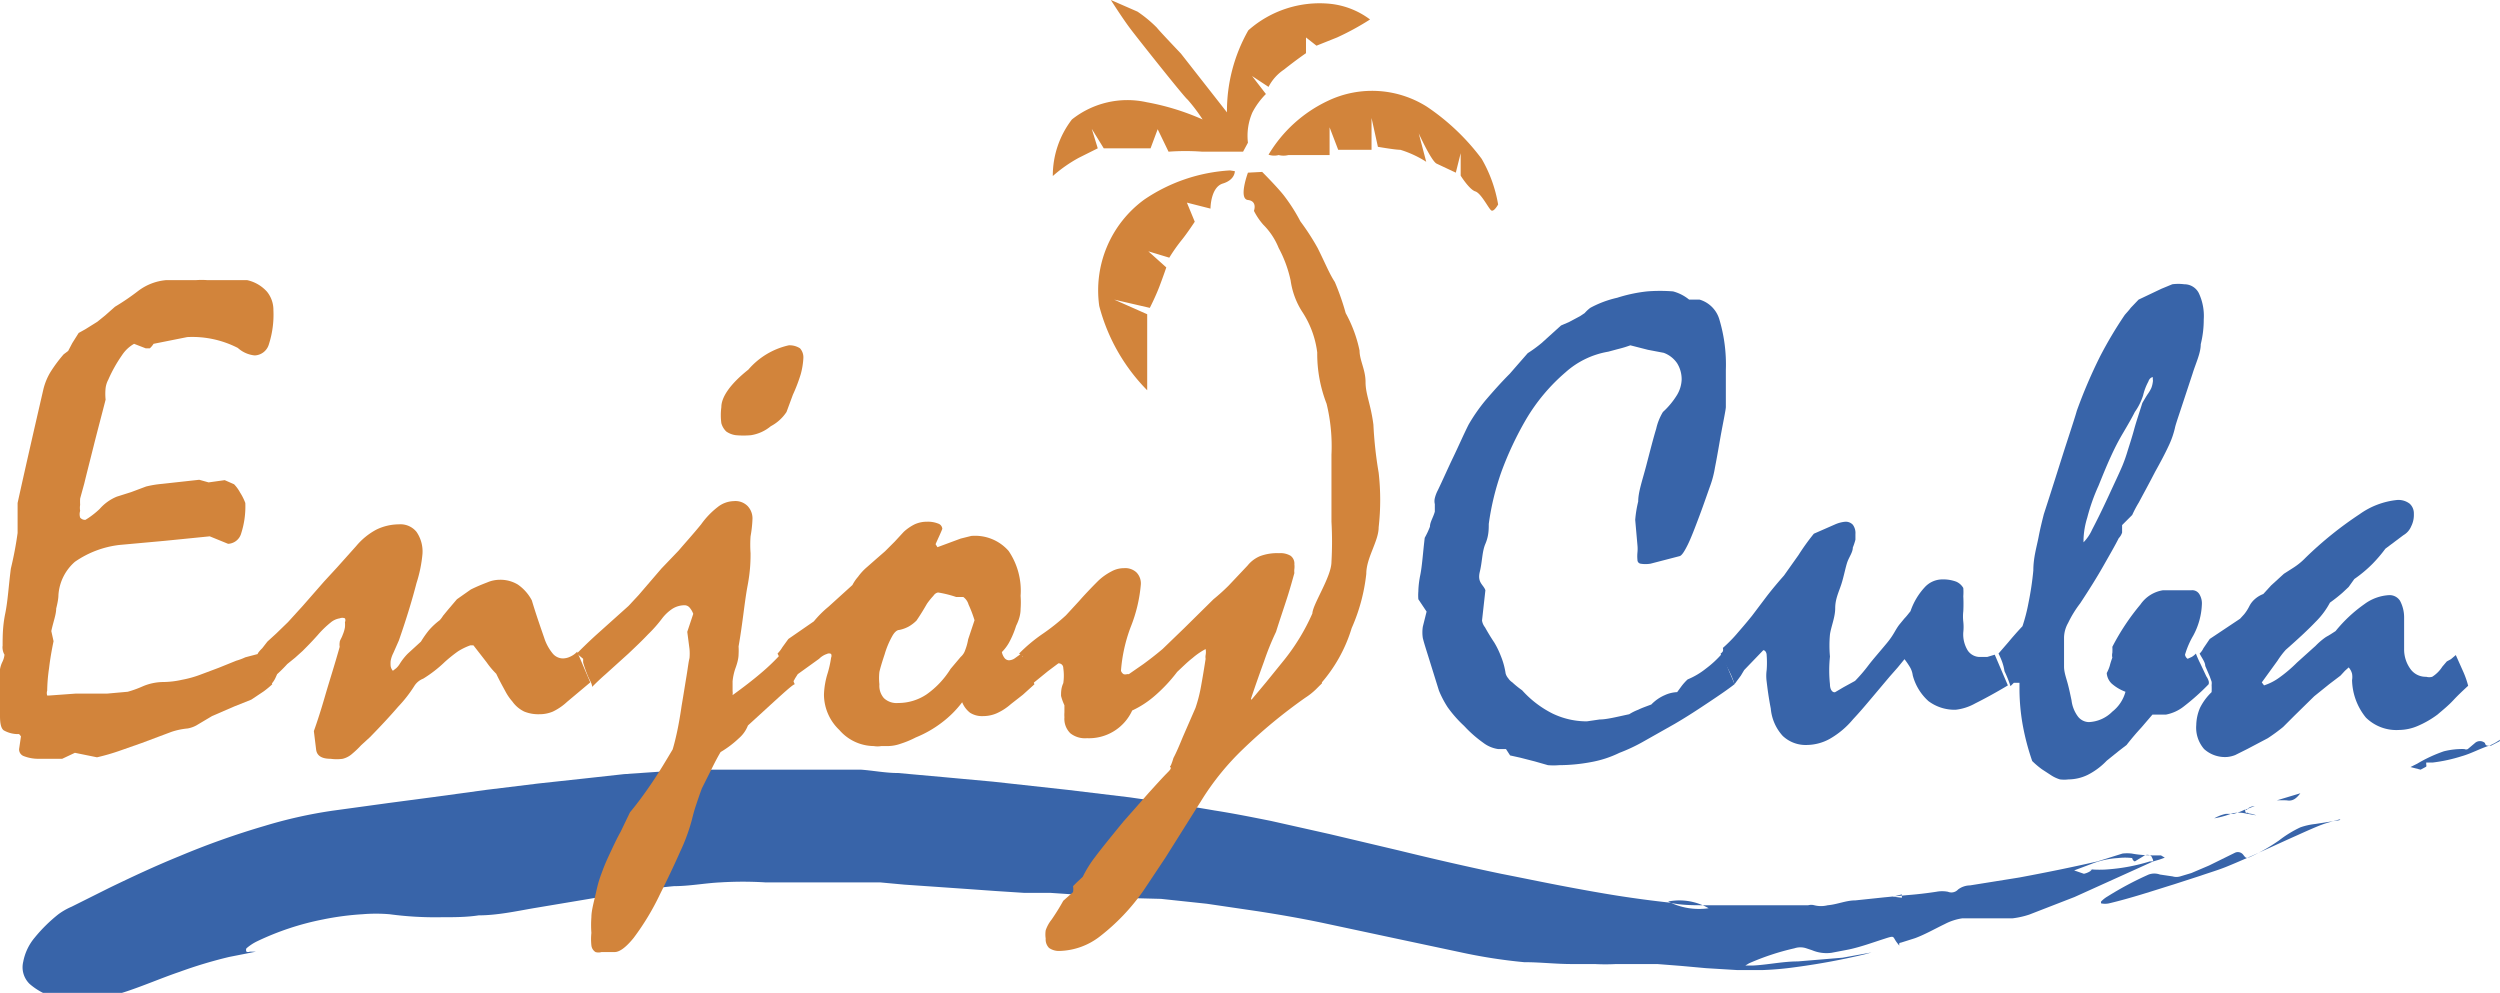 <svg xmlns="http://www.w3.org/2000/svg" viewBox="0 0 66.75 26.51"><defs><style>.cls-1{fill:#3864a9;}.cls-2{fill:#d2843b;}</style></defs><title>Recurso 129</title><g id="Capa_2" data-name="Capa 2"><g id="Movil"><path class="cls-1" d="M62.49,21.87c-.16.05-.34.09-.5.15s-.43.18-.65.28c-.63.28-1.25.58-1.89.84-.22.09-.46.16-.69.24l-.71.23c-.58.18-1.15.37-1.74.51a.51.51,0,0,1-.21,0h0a.09.09,0,0,1,0-.05.79.79,0,0,1,.18-.14,8.74,8.74,0,0,1,1.09-.58.44.44,0,0,1,.3,0l.34.05a.35.35,0,0,0,.2,0l.3-.09.47-.2.69-.34a.18.18,0,0,1,.23.06c.07.09.08.09.18.05a4.93,4.93,0,0,0,.77-.44,3,3,0,0,1,.57-.35,1.79,1.79,0,0,1,.4-.09l.64-.1Z"/><path class="cls-1" d="M66.75,19.75a1.4,1.4,0,0,1-.29.16c-.25.08-.48.21-.73.28a4.18,4.18,0,0,1-.78.17l-.17,0s0,0,0,.05a.1.1,0,0,1,0,.06l-.15.08h0l-.27-.07.18-.09a3.81,3.81,0,0,1,.71-.33A2,2,0,0,1,65.8,20a.1.1,0,0,0,.09,0l.19-.16a.2.2,0,0,1,.27,0s0,.06.07.07l.09,0,.23-.12Z"/><path class="cls-1" d="M61.42,21.18c-.1.13-.2.22-.36.19a2.45,2.45,0,0,0-.27,0Z"/><path class="cls-1" d="M60,21.6h0s-.07,0-.05.07.05,0,.09.05a.65.65,0,0,1,.2.05l-.28-.05a.8.8,0,0,0-.37,0,2.52,2.52,0,0,1-.47.13,1.05,1.05,0,0,1,.31-.12l.21,0a1.72,1.72,0,0,0,.29-.11l.07,0Z"/><path class="cls-1" d="M60,21.6a.36.36,0,0,1,.2-.08l-.2.08Z"/><path class="cls-1" d="M57.7,22.84c-.26,0-.52,0-.78-.05a1.07,1.07,0,0,0-.25,0L56,23c-.7.16-1.39.3-2.09.43l-1.31.21a.54.54,0,0,0-.32.11.24.24,0,0,1-.27.06.83.83,0,0,0-.31,0q-.39.06-.78.09l-.62.06-.76.08c-.25,0-.49.11-.74.13a.73.73,0,0,1-.36,0,.31.31,0,0,0-.16,0H46.89c-.47,0-.93,0-1.4,0-.3,0-.61,0-.91-.07-.46-.05-.91-.11-1.36-.18s-1.06-.18-1.58-.28-1-.2-1.56-.31c-.91-.19-1.82-.4-2.72-.62l-1.86-.44-1.56-.35c-.5-.1-1-.2-1.51-.28-.75-.13-1.5-.24-2.26-.35l-1.66-.2-2-.22-1.31-.12-1.22-.11c-.34,0-.69-.07-1-.09l-.94,0c-.33,0-.67,0-1,0-.66,0-1.31,0-2,0l-.63,0-.88.06-.87.06-1,.11-1.29.14-1.39.17-1.39.19-1.21.16-1.53.21a12.34,12.34,0,0,0-1.78.4,21.34,21.34,0,0,0-2.28.81c-.64.26-1.26.55-1.88.85l-1,.5a1.75,1.75,0,0,0-.35.2,4.1,4.1,0,0,0-.63.62,1.41,1.41,0,0,0-.31.65.62.62,0,0,0,.17.59,1.72,1.72,0,0,0,.4.26,1.8,1.8,0,0,0,.75.15,4.09,4.09,0,0,0,1.44-.21c.48-.16.94-.36,1.41-.52a12,12,0,0,1,1.33-.4l.71-.14-.16,0a.11.11,0,0,1-.09,0,.1.1,0,0,1,0-.09,1.32,1.32,0,0,1,.29-.19,7.34,7.34,0,0,1,1.75-.58,7.5,7.5,0,0,1,1.06-.14,4.33,4.33,0,0,1,.72,0,9.13,9.13,0,0,0,1.38.08c.34,0,.68,0,1-.05.49,0,1-.11,1.46-.19l2.09-.35c.56-.09,1.11-.19,1.67-.24.41,0,.82-.08,1.23-.1a9.79,9.79,0,0,1,1.21,0c.31,0,.61,0,.92,0h2.14l.65.06.87.06.86.06.7.05.77.05.7,0,.89.06.9.07L31,24l1.22.13,1.36.2c.58.09,1.16.19,1.73.31l1.92.41,1.74.37a14.3,14.3,0,0,0,1.72.27c.43,0,.85.05,1.27.05h.62a5.42,5.42,0,0,0,.57,0l.66,0,.44,0,.64.05.66.06.82.05c.24,0,.48,0,.71,0a8.46,8.46,0,0,0,.88-.08,18.45,18.45,0,0,0,1.83-.34l.18-.05h0l-.77.14L48,25.67c-.4,0-.8.09-1.2.11H46.6s0,0,0,0,0,0,0,0l.1-.06a6.6,6.6,0,0,1,1.21-.4.5.5,0,0,1,.32,0l.15.05a1,1,0,0,0,.52.07l.47-.09c.32-.07.62-.18.93-.28s.22-.07.35.1,0,0,.1,0l.38-.12c.27-.1.53-.25.8-.38a1.46,1.46,0,0,1,.46-.15c.22,0,.45,0,.67,0s.45,0,.67,0a2.26,2.26,0,0,0,.45-.1l1.21-.47L57.49,23s0,0,0,0,0,0,0,0l.17-.05.14-.05ZM44.54,24.07a1.56,1.56,0,0,1,1.08.18A1.8,1.8,0,0,1,44.54,24.07Zm6-.13.24-.06s0,.06,0,.09ZM57.4,23a5,5,0,0,1-1.09.21,2.9,2.9,0,0,1-.51,0h0s0,0,0,0,.05,0,.06,0,0,0-.05.05a.51.51,0,0,1-.17.07h0l-.26-.09.48-.18a2.3,2.3,0,0,1,.69-.15,1.6,1.6,0,0,1,.38,0A.11.11,0,0,0,57,23l.23-.14a.17.17,0,0,1,.21,0h0C57.51,23,57.51,23,57.4,23Z"/><path class="cls-2" d="M6.93,17.45l.34.82a2.59,2.59,0,0,1-.23.19l-.33.22-.45.18-.6.26-.42.25a.77.77,0,0,1-.23.08,1.9,1.9,0,0,0-.43.09l-.8.3-.57.2a5.61,5.61,0,0,1-.62.18L2,20.1l-.34.16H1.36l-.34,0a1.07,1.07,0,0,1-.38-.07A.19.19,0,0,1,.51,20l.05-.34-.05-.06A.77.77,0,0,1,.1,19.5c-.07-.05-.1-.18-.1-.38s0-.23,0-.44,0-.48,0-.81a.71.71,0,0,1,.06-.19.58.58,0,0,0,.06-.2.37.37,0,0,1-.05-.15.28.28,0,0,1,0-.09c0-.24,0-.52.07-.86s.09-.74.15-1.2a9.52,9.52,0,0,0,.18-.95c0-.26,0-.53,0-.8.22-1,.45-2,.68-3a1.64,1.64,0,0,1,.2-.5,3.82,3.82,0,0,1,.35-.47l.12-.09.11-.21.17-.27.18-.1.32-.2.21-.17.26-.23a6.3,6.3,0,0,0,.63-.43,1.44,1.44,0,0,1,.73-.28l.41,0,.39,0a2,2,0,0,1,.31,0l.16,0,.12,0,.15,0,.25,0H6.6a1,1,0,0,1,.53.31.77.77,0,0,1,.17.49,2.58,2.58,0,0,1-.12.91.41.41,0,0,1-.38.3.79.79,0,0,1-.45-.2A2.66,2.66,0,0,0,5,9l-.9.18A.55.55,0,0,1,4,9.3l-.11,0-.31-.12a.94.94,0,0,0-.32.3,3.78,3.78,0,0,0-.37.66.63.63,0,0,0-.07.22,1.47,1.47,0,0,0,0,.31c-.11.43-.22.84-.32,1.24s-.19.75-.25,1l-.11.4a1.36,1.36,0,0,0,0,.17.47.47,0,0,0,0,.16.3.3,0,0,0,0,.18.17.17,0,0,0,.14.06s.18-.1.38-.29a1.23,1.23,0,0,1,.46-.33l.38-.12.4-.15a2.76,2.76,0,0,1,.42-.07l1-.11.25.07L6,12.82l.25.11a1,1,0,0,1,.16.22,1.47,1.47,0,0,1,.14.28,2.34,2.34,0,0,1-.11.81.38.38,0,0,1-.35.28l-.49-.2-1.2.12-1.21.11A2.61,2.61,0,0,0,2,15a1.29,1.29,0,0,0-.44.89q0,.12-.06.36c0,.16-.08.36-.13.6l.06.27q-.08.38-.12.72a4.54,4.54,0,0,0-.05.6.21.21,0,0,0,0,.13s0,0,.06,0l.69-.05h.36l.48,0,.56-.05a2.84,2.84,0,0,0,.39-.14,1.43,1.43,0,0,1,.54-.12,2.37,2.37,0,0,0,.52-.06,2.85,2.85,0,0,0,.5-.14l.48-.18.47-.19a1.53,1.53,0,0,0,.24-.09Z"/><path class="cls-2" d="M6.88,17.45A.8.8,0,0,1,7,17.31l.14-.18.23-.21.32-.31.4-.44.56-.64L9,15.15l.51-.57a1.81,1.81,0,0,1,.54-.44,1.39,1.39,0,0,1,.6-.14.55.55,0,0,1,.47.2.92.92,0,0,1,.16.59,3.56,3.56,0,0,1-.16.78c-.1.39-.25.9-.47,1.53l-.15.34a.74.74,0,0,0-.07.21.83.83,0,0,0,0,.13.24.24,0,0,0,.06.13l.09-.07a.53.53,0,0,0,.09-.11,1.56,1.56,0,0,1,.22-.28l.35-.32a2.73,2.73,0,0,1,.21-.3,1.86,1.86,0,0,1,.29-.27.74.74,0,0,0,.09-.12l.14-.17L12.2,16l.37-.26c.16-.08.31-.14.44-.19a.85.85,0,0,1,.33-.07.9.9,0,0,1,.49.13,1.19,1.19,0,0,1,.37.42c.11.37.23.71.33,1a1.27,1.27,0,0,0,.22.41.36.36,0,0,0,.27.14.46.46,0,0,0,.21-.05.55.55,0,0,0,.18-.13l.35.82-.31.26-.31.26a1.52,1.52,0,0,1-.38.26.92.92,0,0,1-.36.07A1,1,0,0,1,14,19a.83.83,0,0,1-.32-.27,1.39,1.39,0,0,1-.18-.26c-.07-.13-.16-.29-.25-.48a2.22,2.22,0,0,1-.26-.31l-.35-.45-.08,0a1.66,1.66,0,0,0-.33.16,3.89,3.89,0,0,0-.35.28,3.39,3.39,0,0,1-.58.45.49.49,0,0,0-.24.2,3.52,3.52,0,0,1-.43.55q-.3.35-.75.81l-.24.22a2.39,2.39,0,0,1-.23.22.6.6,0,0,1-.26.14,1.12,1.12,0,0,1-.32,0c-.24,0-.37-.08-.39-.25l-.06-.49c.09-.25.19-.56.3-.94s.25-.81.39-1.31a.35.35,0,0,1,0-.12c0-.05.05-.11.08-.2a.89.89,0,0,0,.06-.2.78.78,0,0,0,0-.14.11.11,0,0,0,0-.1.18.18,0,0,0-.14,0,.49.49,0,0,0-.24.11,2.62,2.62,0,0,0-.35.34c-.16.18-.3.32-.4.42l-.2.18-.21.17A3.71,3.71,0,0,1,7.4,18l-.05.11a.66.66,0,0,1-.11.16,3.13,3.13,0,0,0-.13-.33Z"/><path class="cls-2" d="M15.4,17.45c.11-.11.28-.28.51-.49l.87-.78.27-.29.61-.71.46-.48c.17-.2.38-.43.6-.7a2.17,2.17,0,0,1,.44-.46.72.72,0,0,1,.43-.16.46.46,0,0,1,.37.13.48.48,0,0,1,.13.37,3.25,3.25,0,0,1-.05.44,3.15,3.15,0,0,0,0,.45c0,.16,0,.45-.08.87s-.13,1-.24,1.62a1.72,1.72,0,0,1,0,.21q0,.15-.09.39a1.51,1.51,0,0,0-.07.33c0,.1,0,.19,0,.26a.45.45,0,0,1,0,.11c.29-.21.55-.41.76-.59a5.5,5.5,0,0,0,.54-.52l.36.82c-.06,0-.48.4-1.25,1.1a.86.86,0,0,1-.24.34,2.7,2.7,0,0,1-.49.37q-.09.15-.21.39l-.29.58c-.06.16-.11.31-.16.46s-.08.27-.11.39a5,5,0,0,1-.31.84q-.22.5-.54,1.14a6.81,6.81,0,0,1-.7,1.16c-.21.26-.38.38-.51.38l-.35,0a.28.28,0,0,1-.16,0,.24.24,0,0,1-.11-.18,1.55,1.55,0,0,1,0-.33,2.82,2.82,0,0,1,0-.42c0-.18.07-.42.13-.69s.1-.37.17-.56.15-.36.23-.53.16-.34.25-.5l.25-.52c.2-.24.39-.5.58-.78s.37-.58.56-.9q.06-.2.12-.48t.12-.69c.05-.29.09-.55.13-.79s.05-.36.08-.48a1.36,1.36,0,0,0,0-.24l-.06-.46.16-.48a.55.55,0,0,0-.1-.17.18.18,0,0,0-.13-.06.62.62,0,0,0-.32.09,1.13,1.13,0,0,0-.28.26,3.55,3.55,0,0,1-.38.43c-.15.16-.32.32-.52.51l-.62.56c-.16.14-.27.25-.35.33,0-.08-.06-.17-.11-.28a3.85,3.85,0,0,1-.13-.37l0-.1Zm5.66-8.23a.51.51,0,0,1,.3.08.36.36,0,0,1,.09.26,2,2,0,0,1-.07.43,4.32,4.32,0,0,1-.21.55L21,11a1.14,1.14,0,0,1-.42.38,1.09,1.09,0,0,1-.53.24,2.25,2.25,0,0,1-.4,0,.57.57,0,0,1-.26-.1.49.49,0,0,1-.13-.22,1.63,1.63,0,0,1,0-.43c0-.27.24-.62.72-1A2,2,0,0,1,21.06,9.22Z"/><path class="cls-2" d="M20.76,17.45a.84.84,0,0,0,.13-.17l.16-.22.68-.47a2.83,2.83,0,0,1,.39-.39l.64-.58a1.08,1.08,0,0,1,.15-.22,1.45,1.45,0,0,1,.24-.26l.25-.22.23-.2.26-.26.24-.26a1.26,1.26,0,0,1,.29-.2.78.78,0,0,1,.33-.07.74.74,0,0,1,.3.05.16.16,0,0,1,.11.14c-.05.13-.12.27-.18.41l.05.08.62-.23.28-.07a1.19,1.19,0,0,1,1,.4,1.89,1.89,0,0,1,.32,1.2,2.36,2.36,0,0,1,0,.35q0,.21-.12.45a2.43,2.43,0,0,1-.19.45,1.15,1.15,0,0,1-.19.25.38.38,0,0,0,.08.17.16.16,0,0,0,.11.05.3.3,0,0,0,.15-.05l.18-.13.18.4c.05.14.11.28.17.42l-.31.28-.32.25a1.48,1.48,0,0,1-.39.25.92.92,0,0,1-.36.07.59.59,0,0,1-.34-.09.67.67,0,0,1-.21-.28,2.76,2.76,0,0,1-.54.54,3,3,0,0,1-.7.4,2.57,2.57,0,0,1-.41.17,1.05,1.05,0,0,1-.33.06l-.18,0a.58.58,0,0,1-.2,0,1.23,1.23,0,0,1-.92-.43,1.31,1.31,0,0,1-.41-.95,2.13,2.13,0,0,1,.1-.57,2.88,2.88,0,0,0,.09-.41.12.12,0,0,0,0-.1.12.12,0,0,0-.11,0,.53.53,0,0,0-.21.13L21.3,18l-.07.11a.66.66,0,0,1-.11.16c-.05-.14-.1-.28-.16-.42Zm4.29-1.63s-.07,0-.13.09a1.93,1.93,0,0,0-.17.21c-.08.14-.17.29-.28.45a1,1,0,0,1-.21.16.92.92,0,0,1-.25.09c-.06,0-.13.06-.19.17a2.31,2.31,0,0,0-.2.48c-.06.18-.11.34-.14.47a1.47,1.47,0,0,0,0,.33.5.5,0,0,0,.12.37.49.49,0,0,0,.38.13,1.36,1.36,0,0,0,.76-.23,2.34,2.34,0,0,0,.64-.68l.27-.32a.41.41,0,0,0,.12-.18,1.48,1.48,0,0,0,.08-.29l.17-.51a3.46,3.46,0,0,0-.16-.42.37.37,0,0,0-.14-.2l-.19,0A2.9,2.9,0,0,0,25.05,15.82Z"/><path class="cls-2" d="M27.21,17.45a4.25,4.25,0,0,1,.62-.52,5.49,5.49,0,0,0,.63-.5l.35-.38q.21-.24.51-.54a1.52,1.52,0,0,1,.35-.25.69.69,0,0,1,.34-.09.44.44,0,0,1,.33.11.42.42,0,0,1,.12.33,3.94,3.94,0,0,1-.27,1.13,4.18,4.18,0,0,0-.26,1.17A.17.17,0,0,0,30,18a.14.14,0,0,0,.09,0h.05l.39-.27c.15-.11.32-.24.51-.4l.58-.56L32.4,16a5.36,5.36,0,0,0,.4-.36l.51-.54a.85.85,0,0,1,.33-.25,1.3,1.3,0,0,1,.51-.08.53.53,0,0,1,.31.07.26.26,0,0,1,.1.23.49.49,0,0,1,0,.12.43.43,0,0,0,0,.11c-.05.18-.11.4-.19.65s-.19.57-.3.92a7.13,7.13,0,0,0-.32.79c-.11.3-.23.64-.35,1l.06.08a2.6,2.6,0,0,0,.55-.43c.25-.22.56-.52.93-.89l.36.82-.17.17a1.82,1.82,0,0,1-.28.22A13.91,13.91,0,0,0,33.19,20a7,7,0,0,0-1.08,1.32l-1,1.59-.58.87A5.59,5.59,0,0,1,29.37,25a1.83,1.83,0,0,1-1.07.39.46.46,0,0,1-.29-.08.32.32,0,0,1-.09-.25.74.74,0,0,1,0-.22.94.94,0,0,1,.16-.29c.11-.16.21-.32.31-.5l.26-.23a.45.45,0,0,0,0-.16l.1-.1.16-.15a3.1,3.1,0,0,1,.33-.53c.18-.24.44-.56.76-.95l.67-.76c.2-.22.37-.41.52-.56s0-.11.07-.17a1.59,1.59,0,0,0,.07-.2c.08-.15.16-.34.25-.56l.34-.78a3.89,3.89,0,0,0,.15-.59q.06-.33.12-.72a.29.29,0,0,1,0-.1.41.41,0,0,0,0-.16,1.83,1.83,0,0,0-.35.24c-.13.1-.26.23-.41.37a4.17,4.17,0,0,1-.6.64,2.55,2.55,0,0,1-.6.39,1.27,1.27,0,0,1-1.21.74.63.63,0,0,1-.44-.13.54.54,0,0,1-.16-.43.83.83,0,0,1,0-.13c0-.05,0-.12,0-.19a1.37,1.37,0,0,1-.09-.25c0-.1,0-.21.06-.34a1.4,1.4,0,0,0,0-.4c0-.09-.07-.13-.13-.13l0,0-.28.21-.43.35L27.45,18l-.14-.37a.3.3,0,0,0,0-.1Z"/><path class="cls-1" d="M46.31,18.27c-.18.14-.4.29-.67.47s-.57.38-.93.59l-.85.48a4.59,4.59,0,0,1-.62.29,2.89,2.89,0,0,1-.77.25,4.69,4.69,0,0,1-.84.08,1.77,1.77,0,0,1-.3,0l-.35-.1-.39-.1-.27-.06L40.21,20,40,20a.86.86,0,0,1-.4-.17,3.29,3.29,0,0,1-.51-.45,3.22,3.22,0,0,1-.44-.5,2.69,2.69,0,0,1-.23-.44l-.24-.77c-.08-.26-.15-.47-.19-.63a1,1,0,0,1,0-.31l.1-.4L37.87,16a1.23,1.23,0,0,1,0-.21s0-.19.05-.43.07-.58.12-1a2.15,2.15,0,0,0,.14-.3c0-.12.09-.25.13-.4l0-.2a.34.34,0,0,1,0-.16.9.9,0,0,1,.08-.21c.14-.29.27-.59.41-.88s.27-.59.41-.87a4.69,4.69,0,0,1,.46-.66c.19-.22.4-.46.64-.7l.2-.23.28-.32a3.63,3.63,0,0,0,.37-.27l.52-.47.21-.09.3-.16.12-.08a1,1,0,0,1,.15-.14,2.79,2.79,0,0,1,.72-.27,4,4,0,0,1,.8-.17,4.44,4.44,0,0,1,.69,0A1.14,1.14,0,0,1,45.1,8l.28,0a.78.78,0,0,1,.53.54,4.19,4.19,0,0,1,.17,1.34c0,.27,0,.49,0,.66s0,.27,0,.33-.07.4-.12.67-.1.59-.17.94a2.65,2.65,0,0,1-.12.47c-.08.22-.17.49-.29.81s-.23.61-.32.79-.16.29-.22.3l-.77.2a.82.82,0,0,1-.27,0,.1.1,0,0,1-.08-.1,1,1,0,0,1,0-.2,1,1,0,0,0,0-.19l-.06-.68a3.09,3.09,0,0,1,.08-.49c0-.25.11-.56.21-.94s.19-.74.27-1a1.51,1.51,0,0,1,.18-.45,2.09,2.09,0,0,0,.38-.46.86.86,0,0,0,.12-.4.81.81,0,0,0-.12-.44.74.74,0,0,0-.36-.28L44,9.34l-.47-.12a3,3,0,0,1-.33.1l-.26.07a2.28,2.28,0,0,0-1.14.55,5,5,0,0,0-1.05,1.25,8.84,8.84,0,0,0-.66,1.4,7,7,0,0,0-.34,1.4c0,.14,0,.32-.09.53s-.08.46-.15.75.1.34.15.49l-.09.81a.39.39,0,0,0,.08.18c.05.09.13.23.25.41a2.28,2.28,0,0,1,.17.35,2,2,0,0,1,.13.47.33.33,0,0,0,.07.13.38.38,0,0,0,.11.11,2.39,2.39,0,0,0,.26.21,2.74,2.74,0,0,0,.81.62,2.1,2.1,0,0,0,.92.21l.34-.05c.19,0,.46-.07.79-.14a1.33,1.33,0,0,1,.24-.12c.1-.05.22-.09.35-.14a1.12,1.12,0,0,1,.36-.25.88.88,0,0,1,.33-.08l.11-.15a1.37,1.37,0,0,1,.17-.19,2,2,0,0,0,.49-.29,2.69,2.69,0,0,0,.43-.4C46.19,18,46.31,18.24,46.31,18.27Z"/><path class="cls-1" d="M45.94,17.45a.17.17,0,0,0,.06-.06.15.15,0,0,0,0-.09,3.82,3.82,0,0,0,.35-.35c.12-.14.27-.31.43-.51l.4-.53q.21-.27.45-.54l.39-.55a5.89,5.89,0,0,1,.41-.57L49,14a.87.87,0,0,1,.27-.07.26.26,0,0,1,.2.08.37.37,0,0,1,.07.25s0,.08,0,.15a1.72,1.72,0,0,1-.07.21c0,.12-.09.24-.14.37s-.1.41-.17.62S49,16,49,16.24s-.11.49-.14.7a3.2,3.2,0,0,0,0,.59,3.48,3.48,0,0,0,0,.74c0,.16.08.23.14.21l.22-.13.31-.17a4.25,4.25,0,0,0,.36-.42c.13-.17.3-.36.49-.59s.21-.33.33-.49l.14-.17c.06-.06.11-.13.16-.19a1.8,1.8,0,0,1,.38-.64.64.64,0,0,1,.47-.21,1,1,0,0,1,.37.06.4.4,0,0,1,.19.17,1.49,1.49,0,0,1,0,.22,3.9,3.9,0,0,1,0,.4,1.23,1.23,0,0,0,0,.28,1.3,1.3,0,0,1,0,.28.82.82,0,0,0,.12.49.39.39,0,0,0,.35.17l.17,0,.2-.06.35.82c-.35.21-.65.37-.87.48a1.38,1.38,0,0,1-.52.17,1.16,1.16,0,0,1-.73-.23,1.4,1.4,0,0,1-.42-.69.58.58,0,0,0-.07-.21,2.17,2.17,0,0,0-.15-.22l-.18.22-.22.25-.48.57c-.16.19-.32.38-.49.56a2.28,2.28,0,0,1-.63.53,1.28,1.28,0,0,1-.59.16.89.89,0,0,1-.66-.24,1.24,1.24,0,0,1-.32-.73c-.06-.31-.09-.55-.11-.72a1.12,1.12,0,0,1,0-.31,2.51,2.51,0,0,0,0-.39c0-.09-.05-.14-.09-.14l0,0-.51.53-.09.15-.17.23a1.84,1.84,0,0,0-.13-.33C46.12,17.81,46,17.65,45.94,17.45Z"/><path class="cls-1" d="M53.36,17.45l.26-.3c.1-.12.22-.26.38-.43a4.58,4.58,0,0,0,.16-.62,8.13,8.13,0,0,0,.13-.87c0-.34.09-.63.14-.89s.1-.45.14-.61c.27-.83.47-1.48.62-1.94s.24-.74.26-.82a13.43,13.43,0,0,1,.62-1.45,10.86,10.86,0,0,1,.66-1.11c.05-.06.11-.12.16-.19L57.1,8l.61-.29L58,7.59a1.22,1.22,0,0,1,.32,0,.43.43,0,0,1,.39.24,1.43,1.43,0,0,1,.13.7,2.69,2.69,0,0,1-.08.66c0,.24-.13.5-.22.79l-.33,1c-.08.24-.13.39-.14.45a2.34,2.34,0,0,1-.17.48q-.13.28-.36.69c-.18.35-.33.62-.43.81a3.16,3.16,0,0,0-.18.34l-.13.13-.14.14v.2a.39.39,0,0,1-.09.15c-.1.2-.24.44-.41.74s-.37.62-.62,1a2.94,2.94,0,0,0-.32.52.83.83,0,0,0-.11.38v.79c0,.15.06.31.1.46s.07.3.1.44a.9.9,0,0,0,.17.43.38.38,0,0,0,.29.15A.94.94,0,0,0,56.4,19a1,1,0,0,0,.35-.53,1.17,1.17,0,0,1-.37-.22.43.43,0,0,1-.13-.28,1.08,1.08,0,0,0,.08-.19,1.87,1.87,0,0,1,.07-.22.28.28,0,0,1,0-.13,1.57,1.57,0,0,0,0-.16,6.09,6.09,0,0,1,.75-1.13.9.9,0,0,1,.6-.38l.21,0,.21,0,.17,0,.17,0a.22.22,0,0,1,.21.1.47.47,0,0,1,.07.28,1.9,1.9,0,0,1-.23.83,2.26,2.26,0,0,0-.22.51.16.16,0,0,0,.07.11l.11-.05a.48.48,0,0,0,.11-.09,2.86,2.86,0,0,0,.12.27l.16.34a.45.45,0,0,1,.06.12.15.15,0,0,1,0,.09,6.16,6.16,0,0,1-.66.59,1.1,1.1,0,0,1-.48.22h-.15l-.21,0-.3.35c-.12.13-.25.28-.39.46l-.22.17-.31.25a1.87,1.87,0,0,1-.51.38,1.19,1.19,0,0,1-.51.12.91.91,0,0,1-.23,0,.93.93,0,0,1-.25-.12l-.23-.15a2.35,2.35,0,0,1-.26-.22,6.45,6.45,0,0,1-.26-1,5.64,5.64,0,0,1-.08-.88c0-.05,0-.09,0-.13l0-.08-.09,0-.06,0-.09.09a3.33,3.33,0,0,0-.16-.4C53.49,17.73,53.43,17.59,53.36,17.45Zm4.12-7.25a.17.17,0,0,0,0-.07l0-.06s-.08,0-.12.12a1.51,1.51,0,0,0-.14.37A1.6,1.6,0,0,1,57,11c-.08.16-.19.35-.32.57s-.22.4-.33.64-.21.49-.32.76a5.17,5.17,0,0,0-.3.85,2.19,2.19,0,0,0-.1.58l0,.08a1.17,1.17,0,0,0,.23-.34c.11-.21.26-.51.44-.9s.29-.62.37-.81a4.1,4.1,0,0,0,.14-.4c.05-.16.11-.34.17-.56s.14-.45.22-.71c.06-.1.11-.19.16-.26a1,1,0,0,0,.08-.14A.68.68,0,0,0,57.48,10.2Z"/><path class="cls-1" d="M59,17.06l.81-.54.11-.12a1.21,1.21,0,0,0,.14-.22A.61.61,0,0,1,60.2,16a.74.74,0,0,1,.23-.14l.21-.23.34-.31.25-.16a1.78,1.78,0,0,0,.33-.27A9.81,9.81,0,0,1,63,13.73a2.08,2.08,0,0,1,1-.38.49.49,0,0,1,.34.1.35.35,0,0,1,.11.27.67.67,0,0,1-.07.33.49.49,0,0,1-.21.24l-.48.36a3.82,3.82,0,0,1-.34.4,3.43,3.43,0,0,1-.49.41l-.15.21-.17.16c-.08.07-.19.16-.33.26a2.12,2.12,0,0,1-.38.51c-.2.21-.47.46-.8.75a2.21,2.21,0,0,0-.22.29l-.42.58.06.08a1.45,1.45,0,0,0,.41-.21,3.73,3.73,0,0,0,.47-.4l.5-.45a1.83,1.83,0,0,1,.27-.23l.12-.07.14-.09a3.8,3.8,0,0,1,.77-.72,1.22,1.22,0,0,1,.66-.24.33.33,0,0,1,.29.15.94.94,0,0,1,.11.44c0,.3,0,.58,0,.85a.89.89,0,0,0,.16.52.5.5,0,0,0,.43.22.29.29,0,0,0,.16,0,.87.87,0,0,0,.27-.27l.12-.14.11-.06.13-.11.21.47a2.44,2.44,0,0,1,.12.35c-.13.12-.27.25-.4.39s-.28.26-.42.38a2.56,2.56,0,0,1-.52.3,1.29,1.29,0,0,1-.5.11,1.16,1.16,0,0,1-.89-.33,1.64,1.64,0,0,1-.37-1,.5.5,0,0,0,0-.17.4.4,0,0,0-.09-.17l-.1.09-.12.13-.29.22-.41.33-.53.52-.3.3a4.85,4.85,0,0,1-.41.3L60,20l-.32.16a.8.8,0,0,1-.2.05.83.83,0,0,1-.63-.21.87.87,0,0,1-.21-.64,1.23,1.23,0,0,1,.1-.46,1.52,1.52,0,0,1,.31-.42,1.76,1.76,0,0,0,0-.19.29.29,0,0,0,0-.09L59,18.06l-.12-.28c0-.1-.09-.21-.15-.33a.46.46,0,0,0,.1-.14Z"/><path class="cls-2" d="M33.32,4.61s-.26.7,0,.73.16.29.16.29a1.76,1.76,0,0,0,.25.37,1.85,1.85,0,0,1,.41.62,3.28,3.28,0,0,1,.32.87,2.08,2.08,0,0,0,.3.82,2.55,2.55,0,0,1,.41,1.1,3.68,3.68,0,0,0,.25,1.37,4.8,4.8,0,0,1,.13,1.36v1.79a9.4,9.4,0,0,1,0,1.07c0,.4-.5,1.13-.51,1.38a5.59,5.59,0,0,1-.76,1.25l-.47.58-.61.73.23.48,1-.8s.61-.28.82-.35a4,4,0,0,0,.84-1.5,4.86,4.86,0,0,0,.39-1.45c0-.43.33-.87.33-1.24a6.47,6.47,0,0,0,0-1.46,10.65,10.65,0,0,1-.14-1.28c-.07-.55-.21-.81-.21-1.14s-.16-.58-.16-.84a3.57,3.57,0,0,0-.37-1,6.75,6.75,0,0,0-.29-.83c-.15-.23-.25-.49-.46-.91a6.31,6.31,0,0,0-.46-.71,4.72,4.72,0,0,0-.44-.69c-.18-.23-.58-.63-.58-.63Z"/><path class="cls-2" d="M33.87,4.13a3.66,3.66,0,0,1,1.59-1.44,2.74,2.74,0,0,1,2.64.16,6,6,0,0,1,1.46,1.39A3.66,3.66,0,0,1,40,5.46s-.11.2-.18.16-.27-.46-.43-.51S39,4.69,39,4.69v-.6l-.13.52-.51-.24c-.14-.06-.48-.81-.48-.81l.2.76A2.81,2.81,0,0,0,37.39,4c-.14,0-.6-.08-.6-.08l-.17-.77V4h-.89L35.5,3.4l0,.74H34.4a.53.53,0,0,1-.26,0A.46.46,0,0,1,33.87,4.13Z"/><path class="cls-2" d="M32.84,4.55a4.54,4.54,0,0,0-2.29.78,3,3,0,0,0-1.2,2.84,5,5,0,0,0,1.28,2.25s0-1.18,0-1.55,0-.48,0-.48L29.75,8l.95.22s.15-.29.26-.58.18-.5.18-.5l-.48-.43.56.17a4.49,4.49,0,0,1,.33-.47c.14-.17.35-.49.35-.49l-.21-.51.63.16s0-.57.33-.67.32-.33.32-.33Z"/><path class="cls-2" d="M29.66,0s.31.49.53.78,1.45,1.84,1.52,1.88a4.6,4.6,0,0,1,.4.53,6.54,6.54,0,0,0-1.49-.46,2.38,2.38,0,0,0-2,.46,2.46,2.46,0,0,0-.51,1.51,3.76,3.76,0,0,1,.7-.49l.5-.25-.16-.52.32.52.86,0h.39l.19-.51.29.6a6.08,6.08,0,0,1,.9,0c.38,0,.86,0,.86,0l.23,0,.13-.24A1.56,1.56,0,0,1,33.44,3a2,2,0,0,1,.36-.49l-.37-.48.44.29a1.23,1.23,0,0,1,.41-.46c.34-.27.59-.44.59-.44V1l.28.22L35.7,1a7.11,7.11,0,0,0,.88-.48A2.14,2.14,0,0,0,35.5.1a2.87,2.87,0,0,0-2.17.71A4.36,4.36,0,0,0,32.76,3L31.53,1.43s-.6-.63-.64-.69a3.39,3.39,0,0,0-.52-.43Z"/></g></g></svg>